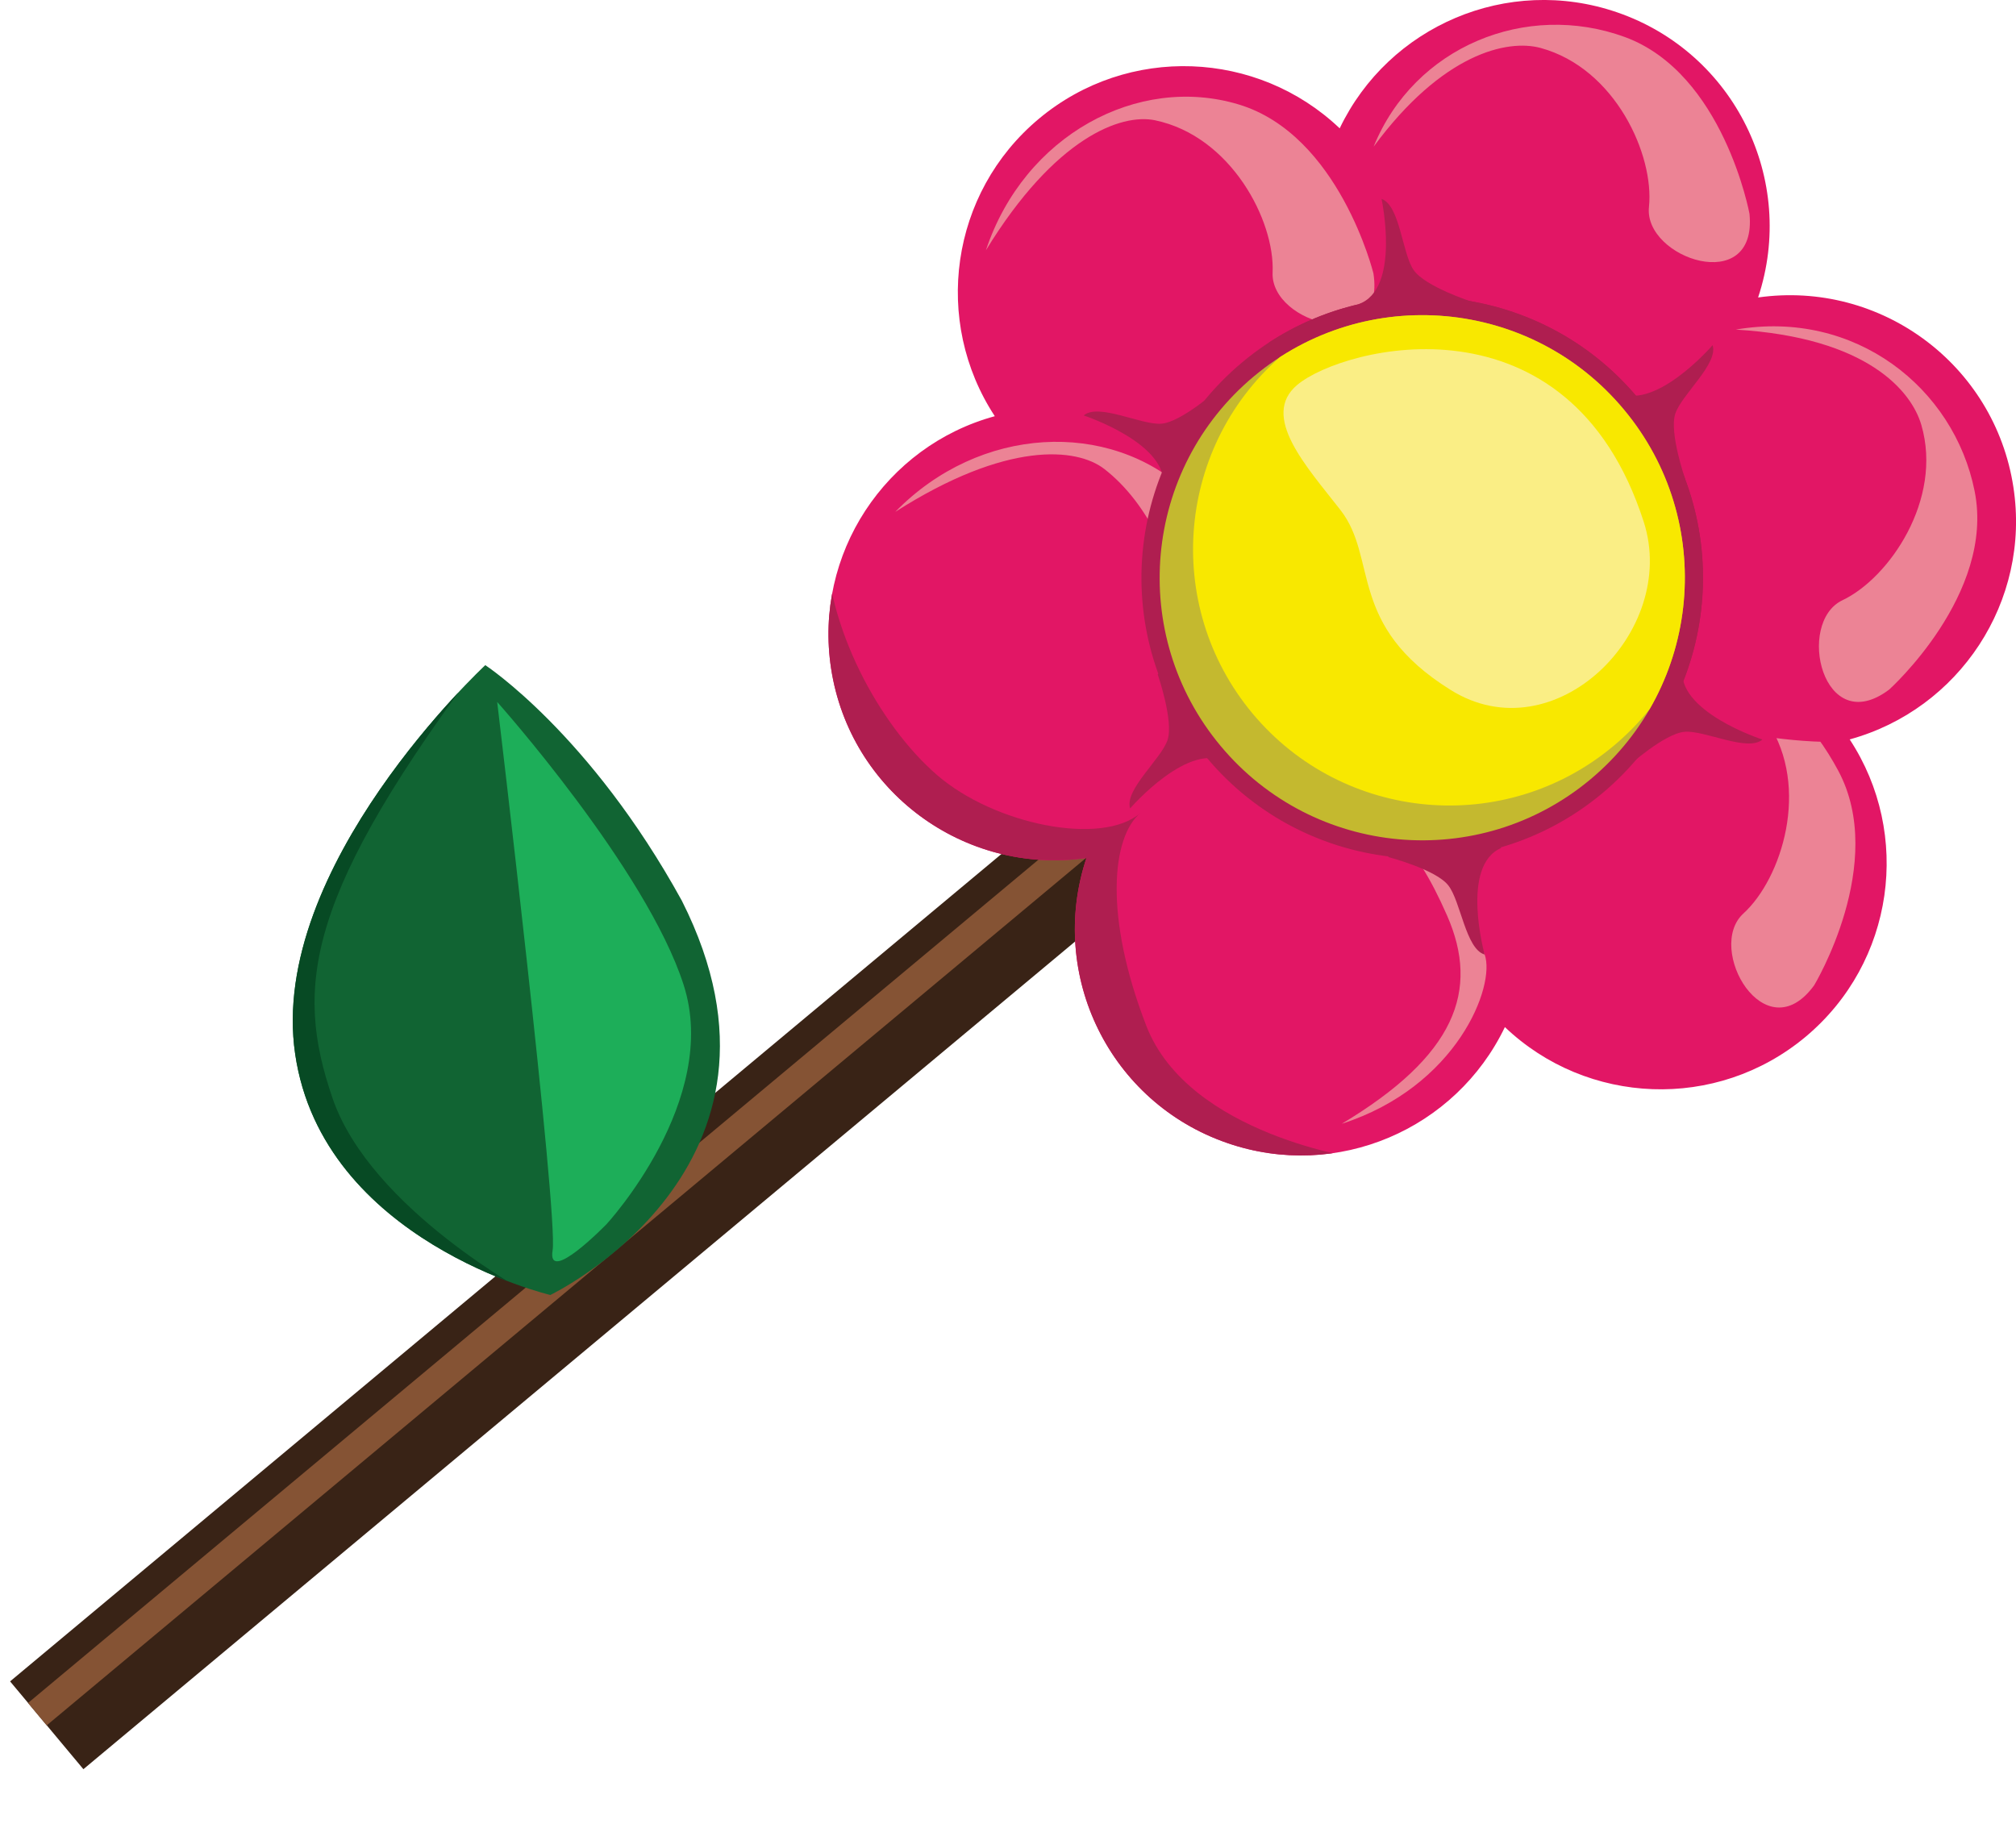 <?xml version="1.0" encoding="utf-8"?>
<!-- Generator: Adobe Illustrator 17.0.0, SVG Export Plug-In . SVG Version: 6.00 Build 0)  -->
<!DOCTYPE svg PUBLIC "-//W3C//DTD SVG 1.0//EN" "http://www.w3.org/TR/2001/REC-SVG-20010904/DTD/svg10.dtd">
<svg version="1.0" id="Layer_1" xmlns="http://www.w3.org/2000/svg" xmlns:xlink="http://www.w3.org/1999/xlink" x="0px" y="0px"
	 width="66.9px" height="60.675px" viewBox="0 0 66.9 60.675" enable-background="new 0 0 66.9 60.675" xml:space="preserve">
<g>
	<g>
		
			<rect x="22.48" y="8.496" transform="matrix(-0.641 -0.768 0.768 -0.641 10.652 81.424)" fill="#392316" width="3.795" height="59.447"/>
		
			<rect x="23.592" y="8.129" transform="matrix(-0.641 -0.768 0.768 -0.641 10.429 80.588)" fill="#855334" width="0.967" height="59.448"/>
	</g>
	<g>
		<path fill="#E21665" d="M33.012,13.812c-3.626,0.99-6.015,4.568-5.432,8.375c0.624,4.072,4.409,6.867,8.473,6.287
			c-1.294,3.896,0.782,8.119,4.675,9.459c3.642,1.258,7.584-0.455,9.211-3.848c2.723,2.598,7.021,2.789,9.977,0.324
			c2.955-2.471,3.529-6.729,1.465-9.871c3.628-0.996,6.018-4.572,5.432-8.377c-0.625-4.07-4.408-6.865-8.471-6.289
			c1.293-3.897-0.782-8.121-4.674-9.461c-3.643-1.256-7.586,0.455-9.211,3.848c-2.726-2.594-7.02-2.789-9.977-0.322
			S30.947,10.666,33.012,13.812z M42.419,19.908c-0.168-1.098-0.571-2.1-1.145-2.971c1.004-0.275,1.971-0.76,2.826-1.475
			c0.853-0.713,1.502-1.574,1.951-2.514c0.758,0.717,1.67,1.293,2.718,1.658c1.164,0.404,2.362,0.496,3.501,0.332
			c-0.362,1.09-0.484,2.283-0.3,3.502c0.169,1.1,0.575,2.098,1.149,2.969c-1.01,0.279-1.975,0.762-2.826,1.475
			c-0.855,0.715-1.504,1.576-1.953,2.516c-0.756-0.719-1.669-1.297-2.721-1.66c-1.164-0.4-2.358-0.49-3.5-0.33
			C42.484,22.32,42.609,21.125,42.419,19.908z"/>
		<g>
			<defs>
				<path id="SVGID_41_" d="M33.012,13.812c-3.626,0.99-6.015,4.568-5.432,8.375c0.624,4.072,4.409,6.867,8.473,6.287
					c-1.294,3.896,0.782,8.119,4.675,9.459c3.642,1.258,7.584-0.455,9.211-3.848c2.723,2.598,7.021,2.789,9.977,0.324
					c2.955-2.471,3.529-6.729,1.465-9.871c3.628-0.996,6.018-4.572,5.432-8.377c-0.625-4.07-4.408-6.865-8.471-6.289
					c1.293-3.897-0.782-8.121-4.674-9.461c-3.643-1.256-7.586,0.455-9.211,3.848c-2.726-2.594-7.02-2.789-9.977-0.322
					S30.947,10.666,33.012,13.812z M42.419,19.908c-0.168-1.098-0.571-2.1-1.145-2.971c1.004-0.275,1.971-0.76,2.826-1.475
					c0.853-0.713,1.502-1.574,1.951-2.514c0.758,0.717,1.67,1.293,2.718,1.658c1.164,0.404,2.362,0.496,3.501,0.332
					c-0.362,1.09-0.484,2.283-0.3,3.502c0.169,1.1,0.575,2.098,1.149,2.969c-1.01,0.279-1.975,0.762-2.826,1.475
					c-0.855,0.715-1.504,1.576-1.953,2.516c-0.756-0.719-1.669-1.297-2.721-1.66c-1.164-0.4-2.358-0.49-3.5-0.33
					C42.484,22.32,42.609,21.125,42.419,19.908z"/>
			</defs>
			<clipPath id="SVGID_2_">
				<use xlink:href="#SVGID_41_"  overflow="visible"/>
			</clipPath>
			<path clip-path="url(#SVGID_2_)" fill="#AF1E50" d="M45.179,38.457c0,0-5.721-0.772-7.137-4.408
				c-1.412-3.639-1.153-6.277-0.193-7.074c-1.268,1.117-4.854,0.396-6.76-1.26c-1.908-1.654-3.693-4.93-3.686-7.871
				c0.007-2.934-1.831,3.629-1.831,3.629s8.554,13.277,8.6,13.396c0.045,0.119,5.275,5.127,5.275,5.127L45.179,38.457z"/>
		</g>
		<g>
			<path fill="#EC8395" d="M58.056,7.095c0,0-0.857-4.658-4.133-5.865c-3.277-1.199-6.988,0.312-8.34,3.637
				c2.279-3.088,4.432-3.576,5.543-3.275c2.485,0.68,3.775,3.562,3.594,5.277C54.54,8.578,58.326,9.847,58.056,7.095z"/>
			<path fill="#EC8395" d="M45.576,9.07c0,0-1.133-4.598-4.473-5.604c-3.343-1.008-7.119,1.023-8.386,4.84
				c2.292-3.744,4.485-4.549,5.614-4.314c2.521,0.527,3.978,3.332,3.9,5.049C42.152,10.761,46.005,11.802,45.576,9.07z"/>
			<path fill="#EC8395" d="M43.876,24.431c0,0,4.226,3.955,5.392,7.246c0.371,1.037-0.913,4.385-4.742,5.617
				c3.765-2.256,4.592-4.414,3.492-6.916c-1.094-2.492-2.215-3.584-3.932-3.521C42.365,26.924,41.148,23.974,43.876,24.431z"/>
			<path fill="#EC8395" d="M39.365,16.299c1.378,1.275,1.719,3.188,1.754,4.693c-0.615-0.508-1.326-0.648-1.984-0.527
				c-0.076-1.645-1.002-3.75-2.49-4.902c-0.912-0.707-3.236-0.939-6.936,1.424C32.515,14.109,36.798,13.931,39.365,16.299z"/>
			<path fill="#EC8395" d="M62.693,22.883c0,0,3.52-3.164,2.834-6.584c-0.684-3.426-3.963-6.043-7.927-5.361
				c4.387,0.26,5.838,2.057,6.159,3.166c0.721,2.471-1.066,5.08-2.619,5.816C59.586,20.66,60.484,24.55,62.693,22.883z"/>
			<g>
				<defs>
					<path id="SVGID_43_" d="M57.986,24.351c0,0,2.666,0.506,4.182,0.137c1.515-0.375,0.438,4.352,0.438,4.352l-2.107,5.027
						l-3.5,0.746c0,0-2.828-4.394-2.9-4.541C54.023,29.922,57.986,24.351,57.986,24.351z"/>
				</defs>
				<clipPath id="SVGID_4_">
					<use xlink:href="#SVGID_43_"  overflow="visible"/>
				</clipPath>
				<path clip-path="url(#SVGID_4_)" fill="#EC8395" d="M60.202,32.699c0,0,2.448-4.055,0.797-7.127
					c-1.649-3.076-4.859-5.06-8.453-3.258c4.271-1.029,5.493,0.707,6.122,1.672c1.412,2.154,0.459,5.168-0.814,6.33
					C56.585,31.472,58.572,34.937,60.202,32.699z"/>
			</g>
		</g>
		<g>
			<defs>
				<path id="SVGID_45_" d="M41.226,12.021c-3.951,3.297-4.481,9.172-1.183,13.121c3.3,3.949,9.171,4.48,13.124,1.188
					c3.949-3.301,4.479-9.174,1.182-13.127C51.053,9.254,45.175,8.724,41.226,12.021z"/>
			</defs>
			<use xlink:href="#SVGID_45_"  overflow="visible" fill="#AF1E50"/>
			<clipPath id="SVGID_6_">
				<use xlink:href="#SVGID_45_"  overflow="visible"/>
			</clipPath>
			<path clip-path="url(#SVGID_6_)" fill="#AF1E50" d="M42.331,11.183c-3.851,3.219-4.368,8.951-1.151,12.807
				c3.217,3.851,8.951,4.367,12.803,1.152c3.855-3.217,4.369-8.949,1.152-12.803S46.183,7.968,42.331,11.183z"/>
		</g>
		<path fill="#AF1E50" d="M37.503,26.828c0,0,2.002-2.32,3.248-1.494c-0.709-3.121-1.838-3.365-1.838-3.365l-0.495,0.41
			c0,0,0.532,1.543,0.329,2.172C38.542,25.183,37.305,26.211,37.503,26.828z"/>
		<path fill="#AF1E50" d="M58.485,24.543c0,0-2.919-0.943-2.644-2.414c-2.596,1.867-2.383,3.008-2.383,3.008l0.567,0.295
			c0,0,1.215-1.094,1.878-1.146C56.568,24.228,57.996,24.965,58.485,24.543z"/>
		<path fill="#AF1E50" d="M56.832,11.455c0,0-2.004,2.326-3.248,1.506c0.719,3.115,1.848,3.357,1.848,3.357l0.494-0.41
			c0,0-0.538-1.539-0.334-2.174C55.796,13.101,57.031,12.072,56.832,11.455z"/>
		<path fill="#AF1E50" d="M45.846,6.601c0,0,0.646,3.002-0.767,3.494c2.918,1.316,3.797,0.562,3.797,0.562l-0.031-0.642
			c0,0-1.551-0.5-1.932-1.051C46.531,8.424,46.459,6.814,45.846,6.601z"/>
		<path fill="#AF1E50" d="M49.267,31.677c0,0-0.822-2.957,0.557-3.539c-2.994-1.137-3.822-0.332-3.822-0.332l0.072,0.637
			c0,0,1.576,0.412,1.987,0.94C48.472,29.902,48.64,31.5,49.267,31.677z"/>
		<path fill="#AF1E50" d="M35.962,13.787c0,0,2.914,0.959,2.629,2.426c2.609-1.851,2.402-2.988,2.402-2.988l-0.569-0.303
			c0,0-1.22,1.088-1.884,1.139C37.877,14.113,36.455,13.365,35.962,13.787z"/>
		<path fill="#C4B92F" d="M41.614,12.486c-3.696,3.082-4.191,8.578-1.107,12.271c3.084,3.695,8.578,4.191,12.273,1.105
			c3.696-3.088,4.19-8.578,1.106-12.272C50.804,9.892,45.306,9.4,41.614,12.486z"/>
		<g>
			<defs>
				<path id="SVGID_47_" d="M41.614,12.486c-3.696,3.082-4.191,8.578-1.107,12.271c3.084,3.695,8.578,4.191,12.273,1.105
					c3.696-3.088,4.19-8.578,1.106-12.272C50.804,9.892,45.306,9.4,41.614,12.486z"/>
			</defs>
			<clipPath id="SVGID_8_">
				<use xlink:href="#SVGID_47_"  overflow="visible"/>
			</clipPath>
			<path clip-path="url(#SVGID_8_)" fill="#F8E800" d="M42.647,11.703c-3.608,3.01-4.089,8.369-1.081,11.977
				c3.01,3.602,8.373,4.086,11.975,1.078c3.607-3.01,4.09-8.369,1.08-11.975C51.612,9.174,46.253,8.693,42.647,11.703z"/>
		</g>
		<path fill="#FAEE85" d="M54.546,17.316c1.176,3.645-2.965,7.736-6.408,5.58c-3.447-2.146-2.396-4.361-3.66-5.976
			c-1.111-1.426-2.672-3.109-1.426-4.15C44.584,11.492,52.057,9.586,54.546,17.316z"/>
	</g>
	<g>
		<path fill="#116433" d="M18.263,42.976c0,0,8.836-4.23,4.364-13.084c-3.05-5.547-6.523-7.818-6.523-7.818
			S8.885,28.775,9.795,34.98C10.704,41.193,18.263,42.976,18.263,42.976z"/>
		<path fill="#1DAE59" d="M20.127,40.627c0,0,3.796-4.113,2.557-7.949c-1.236-3.838-6.185-9.383-6.185-9.383
			s2.029,17.012,1.839,18.199C18.143,42.668,20.127,40.627,20.127,40.627z"/>
		<g>
			<defs>
				<path id="SVGID_49_" d="M18.263,42.976c0,0,8.836-4.23,4.364-13.084c-3.05-5.547-6.523-7.818-6.523-7.818
					S8.885,28.775,9.795,34.98C10.704,41.193,18.263,42.976,18.263,42.976z"/>
			</defs>
			<clipPath id="SVGID_10_">
				<use xlink:href="#SVGID_49_"  overflow="visible"/>
			</clipPath>
			<path clip-path="url(#SVGID_10_)" fill="#074A24" d="M17.66,42.998c0,0-5.364-2.853-6.628-6.562
				c-1.267-3.709-0.912-6.73,5.153-14.773c6.062-8.047-7.806,6.516-7.806,6.516l0.075,11.824l5.144,3.09L17.66,42.998z"/>
		</g>
	</g>
</g>
</svg>

